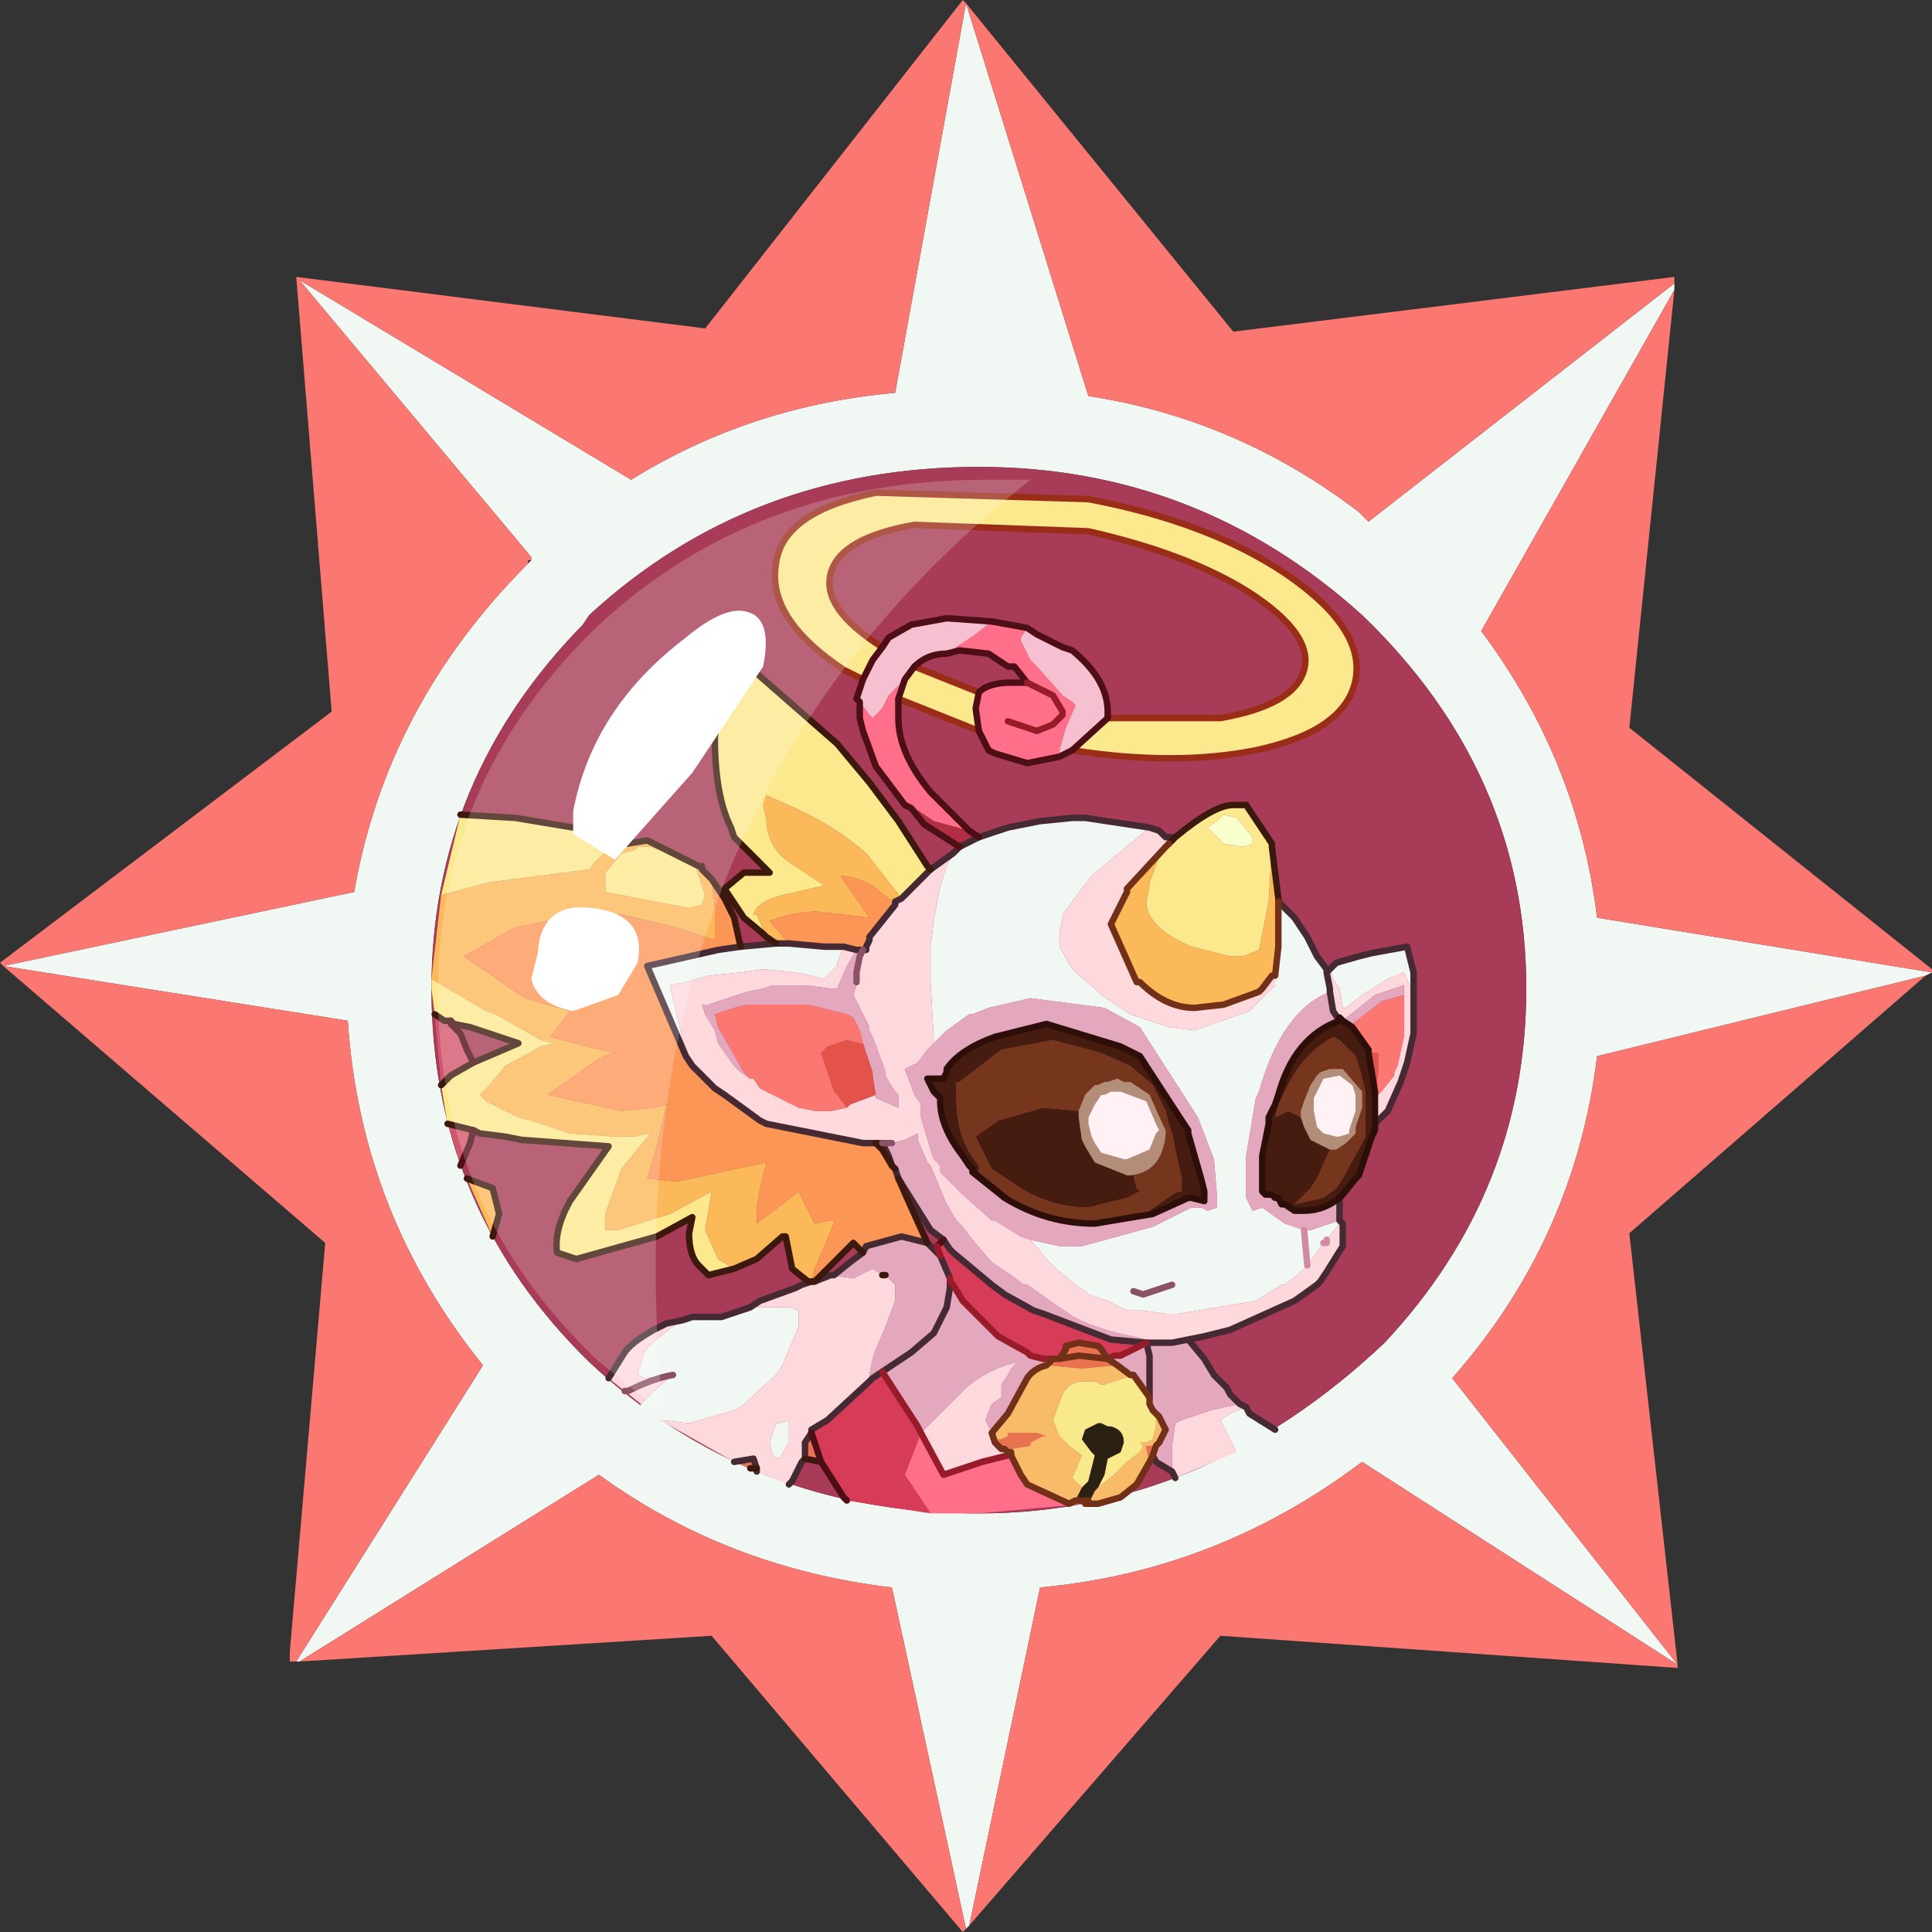<?xml version="1.0" encoding="UTF-8" standalone="no"?>
<svg xmlns:ffdec="https://www.free-decompiler.com/flash" xmlns:xlink="http://www.w3.org/1999/xlink" ffdec:objectType="frame" height="30.0px" width="30.0px" xmlns="http://www.w3.org/2000/svg">
  <rect width="100%" height="100%" fill="#333333" stroke="none"/>
  <g transform="matrix(1.0, 0.0, 0.0, 1.0, 0.0, 0.0)">
    <use ffdec:characterId="1" height="30.0" transform="matrix(1.0, 0.0, 0.0, 1.0, 0.0, 0.0)" width="30.0" xlink:href="#shape0"/>
  </g>
  <defs>
    <g id="shape0" transform="matrix(1.0, 0.0, 0.0, 1.0, 0.0, 0.0)">
      <path d="M0.0 0.0 L30.0 0.0 30.0 30.0 0.0 30.0 0.0 0.0" fill="#33cc66" fill-opacity="0.0" fill-rule="evenodd" stroke="none"/>
      <path d="M26.0 4.4 L26.0 4.5 23.0 9.8 Q24.5 11.8 24.8 14.25 L30.0 15.1 29.9 15.15 24.8 16.4 Q24.45 19.25 22.55 21.4 L26.05 25.85 21.15 22.7 Q18.9 24.4 16.15 24.65 L15.05 29.9 15.0 29.95 13.85 24.65 Q11.3 24.35 9.3 22.9 L4.65 25.8 4.6 25.8 7.5 21.2 Q5.6 18.85 5.4 15.85 L0.05 15.0 5.5 13.85 Q6.0 10.95 8.2 8.75 L8.25 8.7 8.25 8.65 4.65 4.35 9.8 7.45 Q11.65 6.3 13.9 6.1 L15.0 0.05 16.9 6.15 Q19.2 6.5 21.1 7.95 L21.25 8.1 26.0 4.4 M23.7 15.35 Q23.7 12.0 21.15 9.55 18.6 7.25 15.2 7.25 11.65 7.25 9.15 9.55 L9.05 9.7 Q6.7 12.1 6.7 15.35 6.7 18.65 9.0 21.0 L9.15 21.15 Q11.65 23.5 15.2 23.5 18.7 23.5 21.5 20.85 23.7 18.5 23.7 15.35" fill="#f1f7f3" fill-rule="evenodd" stroke="none"/>
      <path d="M26.0 4.5 L25.3 11.3 30.0 15.05 30.0 15.1 24.8 14.25 Q24.5 11.8 23.0 9.8 L26.0 4.5 M29.9 15.15 L25.3 19.15 26.05 25.85 26.05 25.9 18.95 25.4 15.05 29.9 16.15 24.65 Q18.9 24.4 21.15 22.7 L26.05 25.85 22.55 21.4 Q24.45 19.25 24.8 16.4 L29.9 15.15 M15.0 29.95 L14.95 30.0 11.05 25.4 4.65 25.8 9.3 22.9 Q11.3 24.35 13.85 24.65 L15.0 29.95 M4.6 25.8 L4.5 25.8 4.5 25.65 5.05 19.3 0.05 15.0 0.0 14.95 5.15 11.05 4.6 4.3 10.95 5.1 14.95 0.0 15.0 0.05 19.15 5.15 26.0 4.3 26.0 4.4 21.25 8.1 21.1 7.95 Q19.2 6.5 16.9 6.15 L15.0 0.05 13.9 6.1 Q11.65 6.3 9.8 7.45 L4.65 4.35 8.25 8.65 8.25 8.7 8.2 8.7 8.2 8.75 Q6.0 10.95 5.5 13.85 L0.05 15.0 5.4 15.85 Q5.6 18.85 7.5 21.2 L4.6 25.8" fill="#fb7772" fill-rule="evenodd" stroke="none"/>
      <path d="M23.7 15.35 Q23.7 18.5 21.5 20.85 18.7 23.5 15.2 23.5 11.65 23.5 9.15 21.15 L9.0 21.0 Q6.7 18.65 6.7 15.35 6.7 12.1 9.05 9.7 L9.15 9.55 Q11.65 7.25 15.2 7.25 18.6 7.25 21.15 9.55 23.7 12.0 23.7 15.35" fill="#a83c58" fill-rule="evenodd" stroke="none"/>
      <path d="M20.65 15.05 L20.7 15.0 20.75 14.95 21.1 14.85 21.3 14.8 21.85 14.7 21.95 15.1 21.95 15.45 21.8 15.1 21.55 15.2 21.15 15.45 20.9 15.65 20.85 15.65 20.8 15.35 20.7 15.2 20.65 15.05 M19.35 21.85 L19.4 21.95 19.8 22.2 19.2 22.55 19.15 22.45 19.1 22.35 18.95 22.05 19.1 21.95 19.35 21.85 M10.25 22.05 L9.95 21.85 9.95 21.8 10.15 21.6 10.45 21.35 10.0 21.4 9.9 21.35 10.0 21.0 Q10.1 20.85 10.45 20.6 L10.6 20.5 10.75 20.45 11.2 20.45 11.65 20.3 12.25 20.3 12.4 20.35 12.4 20.6 12.15 21.2 12.05 21.35 11.5 21.85 11.4 21.9 10.7 22.1 10.25 22.05 M11.5 14.7 L12.05 14.65 12.15 14.65 12.25 14.65 12.8 14.7 12.9 14.7 13.1 14.7 13.0 14.95 13.0 15.0 12.9 15.1 12.8 15.2 12.6 15.15 12.35 15.1 11.85 15.05 11.5 15.1 11.0 15.15 10.65 15.25 10.4 15.3 10.65 16.35 10.75 16.55 10.65 16.4 10.05 15.0 11.15 14.75 11.5 14.7 M14.8 13.25 L14.9 13.15 15.2 13.0 15.65 12.85 15.9 12.8 16.15 12.75 16.65 12.7 16.85 12.7 17.85 12.85 16.95 13.6 16.5 14.2 16.5 14.25 16.45 14.5 16.45 14.7 16.65 15.05 17.05 15.4 17.1 15.45 17.55 15.75 18.15 15.95 18.55 16.0 19.4 15.7 19.8 15.3 19.8 15.25 19.75 15.15 19.8 15.15 19.85 14.7 19.85 14.0 20.1 14.25 20.3 14.55 20.45 14.85 20.6 15.05 20.6 15.1 20.65 15.35 20.65 15.4 Q19.9 15.7 19.55 16.95 L19.5 17.05 19.45 17.35 19.35 17.95 19.35 18.5 19.35 18.6 19.45 18.8 19.6 18.75 19.95 19.0 20.25 19.1 20.35 19.1 20.8 18.95 20.8 19.0 20.6 19.25 20.6 19.3 20.55 19.3 20.3 19.65 20.25 19.1 20.3 19.65 20.2 19.75 19.95 19.95 19.9 19.95 19.5 20.2 18.3 20.4 18.1 20.4 17.75 20.35 17.5 20.35 17.2 20.2 16.9 20.1 16.85 20.05 16.7 19.95 16.4 19.7 16.25 19.55 16.0 19.25 16.45 19.35 16.6 19.35 16.8 19.35 17.9 19.05 18.5 18.75 18.65 18.75 18.75 18.8 18.9 18.75 18.9 18.6 18.85 18.0 18.6 17.35 17.7 15.95 17.15 15.65 16.0 15.5 15.35 15.65 15.1 15.75 15.05 15.75 14.7 16.0 14.65 16.05 14.5 16.2 14.5 16.15 14.45 15.25 14.45 15.15 14.45 15.1 14.45 14.7 14.5 14.3 14.6 13.75 14.65 13.6 14.7 13.45 14.8 13.25 M12.1 22.1 L12.25 22.05 12.25 22.2 12.25 22.3 12.25 22.4 12.1 22.65 12.0 22.6 11.95 22.4 12.0 22.25 12.05 22.1 12.1 22.1 M18.2 19.95 L17.75 20.1 17.6 20.05 17.75 20.1 18.2 19.95" fill="#f1f7f3" fill-rule="evenodd" stroke="none"/>
      <path d="M21.95 15.45 L21.95 15.75 21.95 16.05 21.85 16.5 21.75 16.8 21.55 17.25 21.45 17.35 21.35 17.45 21.35 17.05 21.45 16.95 21.65 16.7 21.65 16.65 21.7 16.55 21.8 16.1 21.8 15.75 21.8 15.45 21.8 15.3 21.35 15.45 20.85 15.85 20.8 15.8 20.8 15.85 20.7 15.7 20.65 15.4 20.65 15.35 20.6 15.1 20.65 15.05 20.7 15.2 20.8 15.35 20.85 15.65 20.9 15.65 21.15 15.45 21.55 15.2 21.8 15.1 21.95 15.45 M20.8 18.95 L20.85 19.0 20.85 19.35 20.6 19.75 20.5 19.9 20.45 19.95 20.1 20.2 19.1 20.65 18.7 20.75 18.45 20.8 18.2 20.85 17.8 20.8 17.35 20.7 Q16.8 20.55 16.6 20.4 L16.45 20.3 15.95 19.95 15.9 19.95 15.7 19.8 15.4 19.6 15.1 19.25 14.95 19.05 14.85 18.95 14.7 18.7 14.45 18.1 14.4 18.05 14.25 17.7 14.25 17.6 14.05 17.7 13.85 17.75 13.7 17.75 13.6 17.75 13.4 17.75 11.9 17.45 11.8 17.4 11.25 17.0 11.1 16.9 10.75 16.55 10.65 16.35 10.4 15.3 10.65 15.25 11.0 15.15 11.5 15.1 11.85 15.05 12.35 15.1 12.6 15.15 12.8 15.2 12.9 15.1 13.0 15.0 13.0 14.95 13.1 14.7 13.3 14.75 13.15 15.0 13.0 15.35 12.9 15.35 12.5 15.3 12.4 15.3 12.0 15.3 11.85 15.35 11.6 15.4 11.0 15.6 10.9 15.6 10.95 15.75 11.1 16.0 11.15 16.2 11.4 16.55 11.5 16.65 11.65 16.75 11.7 16.75 11.8 16.9 12.4 17.2 12.65 17.25 12.9 17.25 13.15 17.2 13.2 17.15 13.6 17.0 13.6 17.05 13.95 17.2 13.95 17.0 13.9 16.95 13.8 16.8 13.75 16.7 13.75 16.65 13.7 16.5 13.55 16.1 13.5 16.0 13.5 15.95 13.35 15.65 13.25 15.45 13.3 15.3 13.3 15.25 13.3 15.1 13.35 14.85 13.4 14.75 13.45 14.75 13.45 14.7 13.5 14.6 13.5 14.55 13.9 14.05 13.9 14.0 14.0 13.95 14.45 13.5 14.8 13.25 14.7 13.45 14.65 13.6 14.6 13.75 14.5 14.3 14.45 14.7 14.45 15.1 14.45 15.15 14.45 15.25 14.5 16.15 14.5 16.2 14.4 16.3 14.25 16.5 14.05 16.6 14.2 17.0 14.3 17.15 14.3 17.35 14.45 17.85 14.5 18.0 14.6 18.1 14.6 18.2 14.95 18.55 15.4 18.95 15.45 18.95 15.85 19.2 16.0 19.25 16.25 19.55 16.4 19.7 16.7 19.95 16.85 20.05 16.9 20.1 17.2 20.2 17.5 20.35 17.75 20.35 18.1 20.4 18.3 20.4 19.5 20.2 19.9 19.95 19.95 19.95 20.2 19.75 20.3 19.65 20.55 19.3 20.6 19.3 20.6 19.25 20.8 19.0 20.8 18.95 M19.25 21.8 L19.35 21.85 19.1 21.95 18.95 22.05 19.1 22.35 19.15 22.45 19.2 22.55 18.25 22.95 18.2 22.85 18.2 22.65 18.2 22.55 18.2 22.45 18.25 22.1 18.35 22.05 18.8 21.9 19.25 21.8 M12.5 22.65 L12.45 22.7 12.3 23.0 12.25 23.05 11.75 22.85 11.75 22.8 11.7 22.65 11.4 22.7 10.25 22.05 10.7 22.1 11.4 21.9 11.5 21.85 12.05 21.35 12.15 21.2 12.4 20.6 12.4 20.35 12.25 20.3 11.65 20.3 11.8 20.2 12.35 20.0 12.45 19.95 12.6 19.9 12.65 19.9 12.9 19.8 13.25 19.85 13.55 19.7 13.7 19.8 13.75 19.8 13.8 19.85 13.9 19.95 13.9 20.0 13.9 20.2 13.75 20.6 13.6 20.95 13.55 21.1 13.5 21.35 13.5 21.45 12.85 22.05 12.6 22.2 12.6 22.25 12.5 22.4 12.5 22.65 M9.95 21.8 L9.7 21.6 9.45 21.4 9.7 21.0 Q9.8 20.85 10.15 20.65 L10.35 20.55 10.6 20.5 10.45 20.6 Q10.1 20.85 10.0 21.0 L9.9 21.35 10.0 21.4 10.45 21.35 Q10.15 21.4 9.75 21.6 L9.7 21.6 9.75 21.6 Q10.15 21.4 10.45 21.35 L10.15 21.6 9.95 21.8 M17.85 12.85 L18.0 12.9 18.05 12.95 18.1 13.0 18.2 13.0 18.2 13.05 18.15 13.1 18.1 13.15 17.5 13.8 17.5 13.85 17.25 14.35 17.65 15.25 17.7 15.25 Q18.1 15.65 18.55 15.65 L19.0 15.6 19.55 15.4 19.6 15.35 19.75 15.15 19.8 15.25 19.8 15.3 19.4 15.7 18.55 16.0 18.15 15.95 17.55 15.75 17.1 15.45 17.05 15.4 16.65 15.05 16.45 14.7 16.45 14.5 16.5 14.25 16.5 14.2 16.95 13.6 17.85 12.85 M12.1 22.1 L12.05 22.1 12.0 22.25 11.95 22.4 12.0 22.6 12.1 22.65 12.25 22.4 12.25 22.3 12.25 22.2 12.25 22.05 12.1 22.1 M15.65 22.6 L15.25 22.7 14.65 22.9 14.3 22.25 15.0 21.55 Q15.35 21.25 15.8 21.15 L15.7 21.25 15.65 21.35 15.55 21.5 15.55 21.7 15.4 21.8 15.3 22.05 15.4 22.25 15.45 22.4 15.55 22.5 15.6 22.5 15.65 22.55 15.65 22.6" fill="#fdd9dd" fill-rule="evenodd" stroke="none"/>
      <path d="M20.8 18.6 L20.8 18.7 20.8 18.9 20.8 18.95 20.35 19.1 20.25 19.1 19.95 19.0 19.6 18.75 19.45 18.8 19.35 18.6 19.35 18.5 19.35 17.95 19.45 17.35 19.5 17.05 19.55 16.95 Q19.9 15.7 20.65 15.4 L20.7 15.7 20.8 15.85 Q20.1 16.1 19.85 17.0 L19.8 17.15 19.7 17.35 19.7 17.45 19.6 17.95 19.6 18.3 19.6 18.5 19.65 18.55 19.75 18.55 19.8 18.6 19.85 18.6 19.9 18.7 19.95 18.7 20.1 18.8 20.25 18.8 Q20.55 18.8 20.8 18.6 M18.45 20.8 L18.7 21.1 18.85 21.35 19.05 21.55 19.1 21.65 19.25 21.8 18.8 21.9 18.35 22.05 18.25 22.1 18.2 22.45 18.2 22.55 18.2 22.65 18.2 22.85 17.95 22.7 17.9 22.6 17.95 22.45 18.0 22.4 18.1 22.2 18.0 22.0 17.95 21.95 17.9 21.9 17.85 21.8 17.85 21.7 17.85 21.5 17.85 21.05 17.8 20.85 17.85 21.05 17.85 21.5 17.85 21.7 17.6 21.35 17.55 21.35 17.35 21.2 17.2 21.1 17.3 21.05 17.4 21.05 17.7 20.9 17.8 20.85 17.25 20.8 16.2 20.4 16.05 20.35 15.6 20.1 15.4 19.95 14.8 19.45 14.75 19.4 14.65 19.25 14.45 19.1 14.2 18.7 13.95 18.3 13.9 18.15 13.85 18.1 13.8 17.95 13.7 17.75 13.85 17.75 14.05 17.7 14.25 17.6 14.25 17.7 14.4 18.05 14.45 18.1 14.7 18.7 14.85 18.95 14.95 19.05 15.1 19.25 15.4 19.6 15.7 19.8 15.9 19.95 15.95 19.95 16.45 20.3 16.6 20.4 Q16.8 20.55 17.35 20.7 L17.8 20.8 18.2 20.85 18.45 20.8 M20.85 15.85 L21.35 15.45 21.8 15.3 21.8 15.45 21.45 15.55 21.0 15.9 21.0 15.95 20.85 15.85 M14.5 16.2 L14.65 16.05 14.7 16.0 15.05 15.75 15.1 15.75 15.35 15.65 16.0 15.5 17.15 15.65 17.7 15.95 18.6 17.35 18.85 18.0 18.9 18.6 18.9 18.75 18.75 18.8 18.65 18.75 18.5 18.75 17.9 19.05 16.8 19.35 16.6 19.35 16.45 19.35 16.0 19.25 15.85 19.2 15.45 18.95 15.4 18.95 14.95 18.55 14.6 18.2 14.6 18.1 14.5 18.0 14.45 17.85 14.3 17.35 14.3 17.15 14.2 17.0 14.05 16.6 14.25 16.5 14.4 16.3 14.5 16.2 M17.7 16.4 L17.4 16.25 16.25 15.9 15.45 16.1 Q14.9 16.3 14.7 16.6 L14.7 16.65 14.65 16.75 14.5 16.75 14.4 16.75 14.5 16.95 14.6 17.05 14.6 17.1 Q14.6 17.5 14.95 17.95 L15.05 18.1 15.1 18.15 15.1 18.2 15.6 18.6 Q16.25 19.0 17.0 19.0 L17.9 18.85 18.45 18.6 18.5 18.6 18.7 18.65 18.7 18.5 18.65 18.3 18.45 17.6 18.45 17.55 18.35 17.4 17.7 16.4 M13.3 14.75 L13.4 14.75 13.35 14.85 13.3 15.1 13.3 15.25 13.3 15.3 13.25 15.45 13.35 15.65 13.5 15.95 13.5 16.0 13.55 16.1 13.7 16.5 13.75 16.65 13.75 16.7 13.8 16.8 13.9 16.95 13.95 17.0 13.95 17.2 13.6 17.05 13.6 17.0 13.55 16.7 13.55 16.65 13.4 16.2 13.35 16.0 13.25 15.8 13.15 15.75 12.55 15.6 12.3 15.6 11.7 15.6 11.6 15.6 11.4 15.65 11.1 15.75 11.15 15.95 11.55 16.65 11.65 16.75 11.5 16.65 11.4 16.55 11.15 16.2 11.1 16.0 10.95 15.75 10.9 15.6 11.0 15.6 11.6 15.4 11.85 15.35 12.0 15.3 12.4 15.3 12.5 15.3 12.9 15.35 13.0 15.35 13.15 15.0 13.3 14.75 M18.2 20.85 L18.1 20.85 17.8 20.85 18.1 20.85 18.2 20.85 M14.4 19.3 L14.5 19.4 14.55 19.35 14.6 19.5 14.75 19.85 14.75 19.9 14.75 20.0 14.7 20.3 14.5 20.7 14.15 21.0 13.7 21.3 14.15 21.0 14.5 20.7 14.7 20.3 14.75 20.0 14.75 19.9 14.8 19.95 14.95 20.2 15.5 20.75 15.95 21.0 16.0 21.05 16.2 21.1 16.35 21.1 16.25 21.2 Q16.05 21.25 15.95 21.4 L15.65 21.95 15.4 22.25 15.3 22.05 15.4 21.8 15.55 21.7 15.55 21.5 15.65 21.35 15.7 21.25 15.8 21.15 Q15.35 21.25 15.0 21.55 L14.3 22.25 14.25 22.15 13.7 21.3 13.55 21.4 13.5 21.45 13.5 21.35 13.55 21.1 13.6 20.95 13.75 20.6 13.9 20.2 13.9 20.0 13.9 19.95 13.8 19.85 13.75 19.8 13.7 19.8 13.55 19.7 13.25 19.85 12.9 19.8 12.95 19.8 13.2 19.6 13.4 19.45 13.45 19.35 14.0 19.2 14.4 19.3 M14.5 19.4 L14.6 19.5 14.5 19.4 M15.65 22.6 L15.65 22.55 15.7 22.55 15.7 22.6 15.65 22.6" fill="#e3a8be" fill-rule="evenodd" stroke="none"/>
      <path d="M21.8 15.45 L21.8 15.75 21.8 16.1 21.7 16.55 21.65 16.65 21.65 16.7 21.45 16.95 21.35 17.05 21.4 16.65 21.4 16.5 21.4 16.35 21.25 16.35 21.25 16.3 21.0 15.95 21.0 15.9 21.45 15.55 21.8 15.45 M13.15 17.2 L12.9 17.25 12.65 17.25 12.4 17.2 11.8 16.9 11.7 16.75 11.65 16.75 11.55 16.65 11.15 15.95 11.1 15.75 11.4 15.65 11.6 15.6 11.7 15.6 12.3 15.6 12.55 15.6 13.15 15.75 13.25 15.8 13.35 16.0 13.4 16.2 13.35 16.2 13.15 16.15 12.85 16.25 12.75 16.35 12.95 16.95 13.0 17.0 13.15 17.2" fill="#fb7772" fill-rule="evenodd" stroke="none"/>
      <path d="M21.35 17.45 L21.35 17.55 21.3 17.65 21.1 18.25 21.05 18.3 20.85 18.55 20.8 18.6 Q20.55 18.8 20.25 18.8 L20.1 18.8 19.95 18.7 19.9 18.7 19.85 18.6 19.8 18.6 19.75 18.55 19.65 18.55 19.6 18.5 19.6 18.3 19.6 17.95 19.7 17.45 19.7 17.35 19.8 17.15 19.85 17.0 Q20.1 16.1 20.8 15.85 L20.8 15.8 20.85 15.85 21.0 15.95 21.25 16.3 21.25 16.35 21.35 16.95 21.35 17.05 21.35 17.45 M20.65 17.85 L20.45 18.3 20.35 18.45 20.1 18.7 20.55 18.6 20.75 18.45 20.85 18.3 21.15 17.75 21.2 17.65 21.2 17.6 21.2 17.15 21.2 17.1 21.2 16.95 21.1 16.55 21.05 16.4 20.85 16.2 20.8 16.15 20.7 16.1 Q20.25 16.35 20.0 16.85 L19.85 17.15 19.8 17.35 20.0 17.25 20.2 17.35 20.25 17.5 20.35 17.7 20.65 17.85 M16.75 17.25 L16.75 17.35 16.8 17.7 16.85 17.8 17.0 18.05 17.5 18.25 17.55 18.25 17.6 18.25 17.65 18.45 17.7 18.5 17.5 18.6 16.9 18.75 Q16.35 18.75 15.85 18.45 L15.4 18.15 15.35 18.05 15.15 17.65 15.5 17.4 16.2 17.2 16.75 17.25 M17.55 16.55 L17.1 16.35 16.35 16.15 15.55 16.3 14.9 16.8 14.85 16.8 14.85 16.9 14.85 17.05 Q14.85 17.7 15.2 18.1 L15.2 18.2 15.7 18.6 Q16.25 18.95 16.9 18.95 L17.25 18.95 17.5 18.9 17.85 18.8 18.2 18.55 18.3 18.5 18.35 18.5 18.35 18.45 18.35 18.3 18.25 17.85 18.2 17.6 18.15 17.45 18.1 17.25 17.9 16.85 17.55 16.55 M17.7 16.4 L18.35 17.4 18.45 17.55 18.45 17.6 18.65 18.3 18.7 18.5 18.7 18.65 18.5 18.6 18.45 18.6 17.9 18.85 17.0 19.0 Q16.25 19.0 15.6 18.6 L15.1 18.2 15.1 18.15 15.05 18.1 14.95 17.95 Q14.6 17.5 14.6 17.1 L14.6 17.05 14.5 16.95 14.4 16.75 14.5 16.75 14.65 16.75 14.7 16.65 14.7 16.6 Q14.9 16.3 15.45 16.1 L16.25 15.9 17.4 16.25 17.7 16.4" fill="#461c10" fill-rule="evenodd" stroke="none"/>
      <path d="M20.2 17.35 L20.0 17.25 19.8 17.35 19.85 17.15 20.0 16.85 Q20.25 16.35 20.7 16.1 L20.8 16.15 20.85 16.2 21.05 16.4 21.1 16.55 21.2 16.95 21.2 17.1 21.2 17.15 21.2 17.6 21.2 17.65 21.15 17.75 20.85 18.3 20.75 18.45 20.55 18.6 20.1 18.7 20.35 18.45 20.45 18.3 20.65 17.85 20.75 17.85 20.9 17.75 21.05 17.6 21.05 17.5 21.15 17.2 21.15 17.0 21.15 16.95 20.85 16.6 20.8 16.6 20.7 16.6 20.65 16.6 20.5 16.65 20.45 16.7 20.35 16.85 20.25 17.1 20.2 17.25 20.2 17.35 M17.55 18.25 Q18.05 18.2 18.1 17.6 L18.1 17.55 18.05 17.45 17.85 17.0 17.55 16.8 17.45 16.8 17.35 16.75 17.2 16.8 17.15 16.8 17.05 16.85 17.0 16.85 16.85 17.0 16.75 17.25 16.2 17.2 15.5 17.4 15.15 17.65 15.35 18.05 15.4 18.15 15.85 18.45 Q16.35 18.75 16.9 18.75 L17.5 18.6 17.7 18.5 17.65 18.45 17.6 18.25 17.55 18.25 M17.55 16.55 L17.9 16.85 18.1 17.25 18.15 17.45 18.2 17.6 18.25 17.85 18.35 18.3 18.35 18.45 18.35 18.5 18.3 18.5 18.2 18.55 17.85 18.8 17.5 18.9 17.25 18.95 16.9 18.95 Q16.25 18.95 15.7 18.6 L15.2 18.2 15.2 18.1 Q14.85 17.7 14.85 17.05 L14.85 16.9 14.85 16.8 14.9 16.8 15.55 16.3 16.35 16.15 17.1 16.35 17.55 16.55" fill="#76361d" fill-rule="evenodd" stroke="none"/>
      <path d="M20.2 17.35 L20.2 17.25 20.25 17.1 20.35 16.85 20.45 16.7 20.5 16.65 20.65 16.6 20.7 16.6 20.8 16.6 20.85 16.6 21.15 16.95 21.15 17.0 21.15 17.2 21.05 17.5 21.05 17.6 20.9 17.75 20.75 17.85 20.65 17.85 20.35 17.7 20.25 17.5 20.2 17.35 M20.45 16.95 L20.4 17.05 20.4 17.25 20.45 17.5 20.55 17.6 20.75 17.65 20.8 17.65 20.95 17.6 20.95 17.55 21.05 17.25 21.05 17.1 21.05 17.0 21.0 16.85 20.8 16.7 20.55 16.75 20.45 16.95 M16.75 17.25 L16.85 17.0 17.0 16.85 17.05 16.85 17.15 16.8 17.2 16.8 17.35 16.75 17.45 16.8 17.55 16.8 17.85 17.0 18.05 17.45 18.1 17.55 18.1 17.6 Q18.05 18.2 17.55 18.25 L17.5 18.25 17.0 18.05 16.85 17.8 16.8 17.7 16.75 17.35 16.75 17.25 M17.15 17.0 L17.1 17.0 17.0 17.15 16.9 17.35 16.9 17.45 16.95 17.65 17.0 17.75 17.1 17.9 17.45 18.0 17.5 18.0 17.85 17.85 17.95 17.6 18.0 17.55 17.95 17.45 17.8 17.1 17.4 16.95 17.25 16.95 17.15 17.0" fill="#b28e78" fill-rule="evenodd" stroke="none"/>
      <path d="M20.45 16.95 L20.55 16.75 20.8 16.7 21.0 16.85 21.05 17.0 21.05 17.1 21.05 17.25 20.95 17.55 20.95 17.6 20.8 17.65 20.75 17.65 20.55 17.6 20.45 17.5 20.4 17.25 20.4 17.05 20.45 16.95 M17.15 17.0 L17.25 16.95 17.4 16.95 17.8 17.1 17.95 17.45 18.0 17.55 17.95 17.6 17.85 17.85 17.5 18.0 17.45 18.0 17.1 17.9 17.0 17.75 16.95 17.65 16.9 17.45 16.9 17.35 17.0 17.15 17.1 17.0 17.15 17.0" fill="#fff1f4" fill-rule="evenodd" stroke="none"/>
      <path d="M21.25 16.35 L21.4 16.35 21.4 16.5 21.4 16.65 21.35 17.05 21.35 16.95 21.25 16.35 M13.6 17.0 L13.2 17.15 13.15 17.2 13.0 17.0 12.95 16.95 12.75 16.35 12.85 16.25 13.15 16.15 13.35 16.2 13.4 16.2 13.55 16.65 13.55 16.7 13.6 17.0" fill="#e3534a" fill-rule="evenodd" stroke="none"/>
      <path d="M11.4 19.7 L11.0 19.8 10.85 19.65 Q10.7 19.5 10.7 19.15 L10.75 18.9 10.2 19.2 8.95 19.55 8.65 19.45 Q8.6 19.1 8.85 18.65 L9.45 17.8 8.1 17.7 7.85 17.65 7.45 17.6 7.35 17.55 6.95 17.45 6.85 16.85 7.0 16.7 7.35 16.5 8.05 16.2 7.3 15.95 7.05 15.9 7.0 15.85 6.9 15.85 6.75 15.75 6.7 15.35 6.7 15.2 7.3 15.55 7.55 15.7 7.7 15.75 8.4 16.15 8.6 16.2 8.4 16.25 7.85 16.55 7.6 16.85 7.45 17.0 7.55 17.1 8.05 17.35 8.25 17.4 8.85 17.6 9.55 17.65 9.85 17.65 10.05 17.6 10.1 17.6 9.65 18.15 9.4 18.85 9.4 19.1 9.6 19.1 10.4 18.85 11.05 18.5 10.95 19.1 11.15 19.55 11.4 19.7 M6.85 13.9 L7.15 12.65 8.0 12.7 8.9 12.85 9.55 13.0 9.75 13.1 Q9.4 13.15 9.15 13.5 L7.6 13.7 6.85 13.9 M11.9 14.55 L11.85 14.5 11.55 14.25 11.25 13.8 11.55 13.55 11.95 13.55 11.4 13.0 11.35 12.85 Q11.1 12.35 11.1 11.45 L11.2 10.7 11.35 10.25 11.4 10.15 13.0 11.55 13.5 12.15 13.95 12.75 14.4 13.45 14.45 13.5 14.0 13.95 13.45 13.25 Q13.0 12.85 12.35 12.55 L11.9 12.35 11.85 12.5 11.9 12.7 Q11.9 13.1 12.2 13.35 L12.8 13.75 12.15 13.9 Q11.75 14.0 11.7 14.2 L11.75 14.2 11.9 14.55 M13.4 10.55 L13.1 10.4 Q11.9 9.6 12.05 8.75 12.15 7.95 13.6 7.65 L16.9 7.75 Q18.75 8.1 19.95 8.9 21.2 9.75 21.05 10.55 20.9 11.35 19.5 11.65 18.25 11.9 16.65 11.65 L17.2 11.15 18.95 11.15 Q20.1 10.95 20.25 10.4 20.4 9.85 19.4 9.2 18.45 8.6 16.9 8.25 L14.2 8.15 Q13.05 8.35 12.9 8.9 12.75 9.45 13.7 10.05 L13.55 10.25 13.4 10.55 M15.2 11.35 L13.95 10.85 14.05 10.55 14.2 10.35 15.2 10.75 15.15 11.0 15.2 11.35 M18.2 13.05 L18.25 13.0 Q18.85 12.5 19.15 12.5 L19.35 12.5 19.75 13.1 19.75 13.15 19.7 14.0 19.55 14.75 19.3 14.85 19.1 14.85 18.5 14.7 Q17.8 14.4 17.8 14.0 L17.85 13.75 17.85 13.7 18.0 13.3 18.1 13.15 18.15 13.1 18.2 13.05 M9.4 13.85 L9.4 13.65 9.4 13.55 9.65 13.25 9.85 13.2 9.9 13.15 10.1 13.15 10.6 13.3 10.8 13.45 10.95 13.9 10.9 14.05 10.7 14.1 9.9 13.95 9.4 13.85 M19.0 12.65 L18.9 12.75 18.75 12.85 19.0 13.1 19.3 13.15 19.45 13.1 19.45 13.0 19.2 12.7 19.0 12.65" fill="#fce98d" fill-rule="evenodd" stroke="none"/>
      <path d="M13.35 10.9 L13.3 10.85 13.4 10.55 13.55 10.25 13.7 10.05 13.8 9.9 14.15 9.7 14.7 9.6 15.4 9.65 15.15 9.85 14.7 10.15 Q14.4 10.15 14.2 10.35 L14.05 10.55 13.85 10.75 13.8 10.8 13.7 11.0 13.55 11.15 13.5 11.1 13.35 10.9 M16.65 11.65 L16.45 11.75 16.45 11.65 16.55 11.3 16.7 10.95 16.65 10.9 16.5 10.8 16.1 10.35 16.0 10.25 15.85 9.95 15.85 9.9 15.95 9.75 16.1 9.85 16.5 10.05 16.65 10.1 Q17.2 10.55 17.2 11.05 L17.2 11.15 16.65 11.65" fill="#f6c0d0" fill-rule="evenodd" stroke="none"/>
      <path d="M16.85 23.35 L15.2 23.5 14.45 23.5 14.05 22.9 14.3 22.25 14.65 22.9 15.25 22.7 15.65 22.6 15.85 22.9 15.95 23.05 16.6 23.35 16.7 23.3 16.9 23.3 16.85 23.35 M14.05 12.5 L13.6 11.9 13.4 11.35 13.35 11.15 13.35 10.9 13.5 11.1 13.55 11.15 13.7 11.0 13.8 10.8 13.85 10.75 14.05 10.55 13.95 10.85 13.95 11.1 13.95 11.15 Q13.95 11.7 14.45 12.3 L14.55 12.4 14.85 12.7 15.05 12.9 14.5 12.75 14.2 12.55 14.05 12.5 M16.45 11.75 L15.95 11.85 15.45 11.7 15.35 11.65 15.2 11.35 15.15 11.0 15.2 10.75 Q15.35 10.6 15.7 10.6 L15.95 10.6 15.75 10.35 15.65 10.35 15.35 10.15 14.9 10.1 14.7 10.15 15.15 9.85 15.4 9.65 15.95 9.75 15.85 9.9 15.85 9.95 16.0 10.25 16.1 10.35 16.5 10.8 16.65 10.9 16.7 10.95 16.55 11.3 16.45 11.65 16.45 11.75 M15.65 11.2 L16.1 11.35 16.35 11.25 16.5 11.1 16.5 11.05 16.35 10.8 15.95 10.6 16.35 10.8 16.5 11.05 16.5 11.1 16.35 11.25 16.1 11.35 15.65 11.2" fill="#ff6f89" fill-rule="evenodd" stroke="none"/>
      <path d="M12.6 19.9 L12.55 19.9 12.3 19.7 12.2 19.2 12.15 19.2 11.75 19.55 11.4 19.7 11.15 19.55 10.95 19.1 11.05 18.5 10.4 18.85 9.6 19.1 9.4 19.1 9.4 18.85 9.65 18.15 10.1 17.6 10.05 17.6 9.85 17.65 9.55 17.65 8.85 17.6 8.25 17.4 8.05 17.35 7.55 17.1 7.45 17.0 7.6 16.85 7.85 16.55 8.4 16.25 8.6 16.2 8.4 16.15 7.7 15.75 7.55 15.7 7.3 15.55 6.7 15.2 6.85 13.9 7.6 13.7 9.15 13.5 Q9.4 13.15 9.75 13.1 L10.05 13.05 10.85 13.45 10.9 13.45 10.9 13.5 11.05 13.65 11.1 14.1 11.1 14.6 10.5 14.4 9.65 14.2 9.55 14.2 9.35 14.2 9.05 14.2 8.0 14.4 7.2 14.85 8.15 15.5 8.85 15.7 8.7 15.9 8.55 16.1 9.1 16.25 9.55 16.35 Q9.4 16.35 9.0 16.65 L8.5 17.0 9.65 17.25 10.15 17.2 10.35 17.15 10.2 17.8 10.05 18.3 10.5 18.35 11.9 18.05 11.8 18.45 11.75 18.75 11.75 19.0 12.15 18.7 12.4 18.5 12.65 19.0 12.9 18.95 12.95 18.95 12.95 19.0 12.8 19.35 12.65 19.7 12.6 19.9 M12.05 14.65 L11.9 14.55 11.75 14.2 11.7 14.2 Q11.75 14.0 12.15 13.9 L12.8 13.75 12.2 13.35 Q11.9 13.1 11.9 12.7 L11.85 12.5 11.9 12.35 12.35 12.55 Q13.0 12.85 13.45 13.25 L14.0 13.95 13.9 14.0 13.9 14.05 13.85 14.0 13.55 13.75 Q13.25 13.6 13.05 13.6 L13.5 14.25 12.65 14.15 12.25 14.2 11.95 14.3 12.25 14.65 12.15 14.65 12.05 14.65 M19.75 13.15 L19.85 13.95 19.85 14.0 19.85 14.7 19.8 15.15 19.75 15.15 19.6 15.35 19.55 15.4 19.0 15.6 18.55 15.65 Q18.1 15.65 17.7 15.25 L17.65 15.25 17.25 14.35 17.5 13.85 17.5 13.8 18.1 13.15 18.0 13.3 17.85 13.7 17.85 13.75 17.8 14.0 Q17.8 14.4 18.5 14.7 L19.1 14.85 19.3 14.85 19.55 14.75 19.7 14.0 19.75 13.15 M9.4 13.85 L9.9 13.95 10.7 14.1 10.9 14.05 10.95 13.9 10.8 13.45 10.6 13.3 10.1 13.15 9.9 13.15 9.85 13.2 9.65 13.25 9.4 13.55 9.4 13.65 9.4 13.85 M7.25 18.3 L7.65 18.45 7.75 18.85 7.65 19.2 7.25 18.3 M10.4 17.1 L10.4 17.15 10.35 17.15 10.4 17.1" fill="#fbb959" fill-rule="evenodd" stroke="none"/>
      <path d="M11.05 13.65 L11.25 13.95 11.4 14.25 11.5 14.7 11.15 14.75 10.05 15.0 10.65 16.4 10.75 16.55 11.1 16.9 11.25 17.0 11.8 17.4 11.9 17.45 13.4 17.75 13.6 17.75 13.7 17.85 13.85 18.1 13.9 18.15 13.95 18.3 14.15 18.75 14.4 19.3 14.0 19.2 13.45 19.35 13.4 19.45 13.25 19.3 12.95 19.6 12.65 19.9 12.6 19.9 12.65 19.9 12.6 19.9 12.65 19.7 12.8 19.35 12.95 19.0 12.95 18.95 12.9 18.95 12.65 19.0 12.4 18.5 12.15 18.7 11.75 19.0 11.75 18.75 11.8 18.45 11.9 18.05 10.5 18.35 10.05 18.3 10.2 17.8 10.35 17.15 10.15 17.2 9.65 17.25 8.5 17.0 9.0 16.65 Q9.4 16.35 9.55 16.35 L9.1 16.25 8.55 16.1 8.7 15.9 8.85 15.7 8.15 15.5 7.2 14.85 8.0 14.4 9.05 14.2 9.35 14.2 9.55 14.2 9.65 14.2 10.5 14.4 11.1 14.6 11.1 14.1 11.05 13.65 M12.25 14.65 L11.95 14.3 12.25 14.2 12.65 14.15 13.5 14.25 13.05 13.6 Q13.25 13.6 13.55 13.75 L13.85 14.0 13.9 14.05 13.5 14.55 13.5 14.6 13.45 14.7 13.45 14.75 13.4 14.75 13.3 14.75 13.1 14.7 12.9 14.7 12.8 14.7 12.25 14.65 M10.4 17.1 L10.35 17.15 10.4 17.15 10.4 17.1" fill="#fb9657" fill-rule="evenodd" stroke="none"/>
      <path d="M7.35 17.55 L7.3 17.75 7.15 18.1 7.05 17.75 6.95 17.45 7.35 17.55 M6.85 16.85 L6.75 15.75 6.9 15.85 7.0 15.85 7.0 15.9 7.15 16.05 7.25 16.3 7.35 16.5 7.0 16.7 6.85 16.85" fill="#d2566c" fill-rule="evenodd" stroke="none"/>
      <path d="M19.0 12.65 L19.2 12.7 19.45 13.0 19.45 13.1 19.3 13.15 19.0 13.1 18.75 12.85 18.9 12.75 19.0 12.65" fill="#f9ffcd" fill-rule="evenodd" stroke="none"/>
      <path d="M14.9 13.15 L14.35 12.8 14.15 12.55 14.05 12.5 14.2 12.55 14.5 12.75 15.05 12.9 15.2 13.0 14.9 13.15" fill="#b12e44" fill-rule="evenodd" stroke="none"/>
      <path d="M14.45 23.5 L13.15 23.3 13.1 23.25 12.75 22.7 12.6 22.25 12.6 22.2 12.85 22.05 13.5 21.45 13.55 21.4 13.7 21.3 14.25 22.15 14.3 22.25 14.05 22.9 14.45 23.5 M14.65 19.25 L14.75 19.4 14.8 19.45 15.4 19.95 15.6 20.1 16.05 20.35 16.2 20.4 17.25 20.8 17.8 20.85 17.7 20.9 17.4 21.05 17.3 21.05 17.2 21.1 17.1 20.95 17.05 20.9 16.75 20.85 16.55 20.9 16.55 20.95 16.45 21.1 16.35 21.1 16.2 21.1 16.0 21.05 15.95 21.0 15.5 20.75 14.95 20.2 14.8 19.95 14.75 19.9 14.75 19.85 14.6 19.5 14.55 19.35 14.65 19.25 M15.65 22.6 L15.7 22.6 15.85 22.9 15.65 22.6" fill="#d63c58" fill-rule="evenodd" stroke="none"/>
      <path d="M17.9 22.6 L17.85 22.7 17.8 22.5 17.8 22.45 17.95 22.45 17.9 22.6 M12.75 22.7 L12.5 22.65 12.5 22.4 12.6 22.25 12.75 22.7 M11.75 22.8 L11.65 22.8 11.4 22.7 11.7 22.65 11.75 22.8 M16.35 21.1 L16.45 21.1 16.55 20.95 16.55 20.9 16.75 20.85 17.05 20.9 17.1 20.95 17.2 21.1 17.35 21.2 16.8 21.25 16.25 21.2 16.35 21.1 M15.6 22.5 L15.55 22.5 15.45 22.4 15.5 22.35 15.55 22.35 15.65 22.3 15.65 22.25 15.7 22.25 15.85 22.25 15.95 22.25 16.1 22.25 16.25 22.3 16.2 22.3 16.0 22.4 16.0 22.45 15.7 22.5 15.6 22.5 M16.45 21.1 L16.75 21.05 17.2 21.1 16.75 21.05 16.45 21.1" fill="#e97251" fill-rule="evenodd" stroke="none"/>
      <path d="M17.85 22.7 L17.65 23.05 17.4 23.25 17.05 23.35 16.9 23.35 16.95 23.25 17.0 23.15 17.05 23.1 17.3 22.9 17.35 22.85 17.5 22.7 17.7 22.55 17.75 22.45 17.7 22.4 17.8 22.4 17.9 22.35 17.95 22.15 17.95 22.0 17.95 21.95 18.0 22.0 18.1 22.2 18.0 22.4 17.95 22.45 17.8 22.45 17.8 22.5 17.85 22.7 M15.65 22.55 L15.6 22.5 15.7 22.5 16.0 22.45 16.0 22.4 16.2 22.3 16.25 22.3 16.1 22.25 15.95 22.25 15.85 22.25 15.7 22.25 15.65 22.25 15.65 22.3 15.55 22.35 15.5 22.35 15.45 22.4 15.4 22.25 15.65 21.95 15.95 21.4 Q16.05 21.25 16.25 21.2 L16.8 21.25 17.35 21.2 17.55 21.35 17.6 21.35 17.15 21.5 17.1 21.5 17.0 21.45 16.85 21.45 Q16.6 21.45 16.5 21.65 L16.35 22.05 16.45 22.3 16.6 22.45 16.8 22.6 16.65 22.95 16.75 23.05 16.8 23.1 16.7 23.3 16.6 23.35 15.95 23.05 15.85 22.9 15.7 22.6 15.7 22.55 15.65 22.55" fill="#f8bb68" fill-rule="evenodd" stroke="none"/>
      <path d="M17.85 21.7 L17.85 21.8 17.9 21.9 17.95 21.95 17.95 22.0 17.95 22.15 17.9 22.35 17.8 22.4 17.7 22.4 17.75 22.45 17.7 22.55 17.5 22.7 17.35 22.85 17.3 22.9 17.05 23.1 17.15 22.9 17.2 22.65 17.4 22.55 17.45 22.4 Q17.45 22.2 17.25 22.15 L17.2 22.15 17.1 22.1 17.05 22.1 16.95 22.15 16.85 22.2 16.8 22.35 16.95 22.55 17.0 22.6 16.9 23.0 16.8 23.1 16.75 23.05 16.65 22.95 16.8 22.6 16.6 22.45 16.45 22.3 16.35 22.05 16.5 21.65 Q16.6 21.45 16.85 21.45 L17.0 21.45 17.1 21.5 17.15 21.5 17.6 21.35 17.85 21.7" fill="#f8e98c" fill-rule="evenodd" stroke="none"/>
      <path d="M16.9 23.35 L16.85 23.35 16.9 23.3 16.7 23.3 16.8 23.1 16.9 23.0 17.0 22.6 16.95 22.55 16.8 22.35 16.85 22.2 16.95 22.15 17.05 22.1 17.1 22.1 17.2 22.15 17.25 22.15 Q17.45 22.2 17.45 22.4 L17.4 22.55 17.2 22.65 17.15 22.9 17.05 23.1 17.0 23.15 16.95 23.25 16.9 23.35" fill="#2a2112" fill-rule="evenodd" stroke="none"/>
      <path d="M20.65 15.05 L20.7 15.0 20.75 14.95 21.1 14.85 21.3 14.8 21.85 14.7 21.95 15.1 21.95 15.45 21.95 15.75 21.95 16.05 21.85 16.5 21.75 16.8 21.55 17.25 21.45 17.35 21.35 17.45 M20.8 18.6 L20.8 18.7 20.8 18.9 20.8 18.95 20.85 19.0 20.85 19.35 20.6 19.75 20.5 19.9 20.45 19.95 20.1 20.2 19.1 20.65 18.7 20.75 18.45 20.8 18.7 21.1 18.85 21.35 19.05 21.55 19.1 21.65 19.25 21.8 19.35 21.85 19.4 21.95 19.8 22.2 M18.25 22.95 L18.2 22.85 17.95 22.7 17.9 22.6 M12.5 22.65 L12.45 22.7 12.3 23.0 12.25 23.05 M11.75 22.85 L11.75 22.8 11.7 22.65 11.4 22.7 M9.45 21.4 L9.7 21.0 Q9.8 20.85 10.15 20.65 L10.35 20.55 10.6 20.5 10.75 20.45 11.2 20.45 11.65 20.3 11.8 20.2 12.35 20.0 12.45 19.95 12.6 19.9 12.65 19.9 12.9 19.8 12.95 19.8 13.2 19.6 13.4 19.45 13.45 19.35 14.0 19.2 14.4 19.3 14.5 19.4 14.55 19.35 M11.5 14.7 L12.05 14.65 12.15 14.65 12.25 14.65 12.8 14.7 12.9 14.7 13.1 14.7 13.3 14.75 13.4 14.75 13.45 14.75 13.45 14.7 13.5 14.6 13.5 14.55 13.9 14.05 13.9 14.0 14.0 13.95 14.45 13.5 14.8 13.25 14.9 13.15 15.2 13.0 15.65 12.85 15.9 12.8 16.15 12.75 16.65 12.7 16.85 12.7 17.85 12.85 18.0 12.9 18.05 12.95 18.1 13.0 18.2 13.0 18.2 13.05 M19.85 14.0 L20.1 14.25 20.3 14.55 20.45 14.85 20.6 15.05 20.6 15.1 20.65 15.05 M20.65 15.4 L20.65 15.35 20.6 15.1 M20.65 15.4 L20.7 15.7 20.8 15.85 M10.75 16.55 L10.65 16.4 10.05 15.0 11.15 14.75 11.5 14.7 M13.6 17.75 L13.4 17.75 11.9 17.45 11.8 17.4 11.25 17.0 11.1 16.9 10.75 16.55 M18.2 20.85 L18.45 20.8 M13.7 17.75 L13.6 17.75 M13.85 18.1 L13.8 17.95 13.7 17.75 M13.9 18.15 L13.95 18.3 14.2 18.7 14.45 19.1 14.65 19.25 14.75 19.4 14.8 19.45 15.4 19.95 15.6 20.1 16.05 20.35 16.2 20.4 17.25 20.8 17.8 20.85 18.1 20.85 18.2 20.85 M13.5 21.45 L13.55 21.4 13.7 21.3 14.15 21.0 14.5 20.7 14.7 20.3 14.75 20.0 14.75 19.9 M14.75 19.85 L14.6 19.5 14.5 19.4 M17.8 20.85 L17.85 21.05 17.85 21.5 17.85 21.7 M12.6 22.25 L12.5 22.4 12.5 22.65 M13.5 21.45 L12.85 22.05 12.6 22.2 12.6 22.25" fill="none" stroke="#462a33" stroke-linecap="round" stroke-linejoin="round" stroke-width="0.1"/>
      <path d="M21.35 17.45 L21.35 17.55 21.3 17.65 21.1 18.25 21.05 18.3 20.85 18.55 20.8 18.6 Q20.55 18.8 20.25 18.8 L20.1 18.8 19.95 18.7 19.9 18.7 19.85 18.6 19.8 18.6 19.75 18.55 19.65 18.55 19.6 18.5 19.6 18.3 19.6 17.95 19.7 17.45 19.7 17.35 19.8 17.15 19.85 17.0 Q20.1 16.1 20.8 15.85 L20.8 15.8 20.85 15.85 21.0 15.95 21.25 16.3 21.25 16.35 21.35 16.95 21.35 17.05 21.35 17.45 M17.7 16.4 L18.35 17.4 18.45 17.55 18.45 17.6 18.65 18.3 18.7 18.5 18.7 18.65 18.5 18.6 18.45 18.6 17.9 18.85 17.0 19.0 Q16.25 19.0 15.6 18.6 L15.1 18.2 15.1 18.15 15.05 18.1 14.95 17.95 Q14.6 17.5 14.6 17.1 L14.6 17.05 14.5 16.95 14.4 16.75 14.5 16.75 14.65 16.75 14.7 16.65 14.7 16.6 Q14.9 16.3 15.45 16.1 L16.25 15.9 17.4 16.25 17.7 16.4" fill="none" stroke="#2e0e08" stroke-linecap="round" stroke-linejoin="round" stroke-width="0.1"/>
      <path d="M20.55 19.3 L20.6 19.3 20.6 19.25 M20.25 19.1 L20.3 19.65" fill="none" stroke="#d08ba1" stroke-linecap="round" stroke-linejoin="round" stroke-width="0.1"/>
      <path d="M13.4 10.55 L13.1 10.4 Q11.9 9.6 12.05 8.75 12.15 7.95 13.6 7.65 L16.9 7.75 Q18.75 8.1 19.95 8.9 21.2 9.75 21.05 10.55 20.9 11.35 19.5 11.65 18.25 11.9 16.65 11.65 M15.2 11.35 L13.95 10.85 M13.7 10.05 Q12.75 9.45 12.9 8.9 13.05 8.35 14.2 8.15 L16.9 8.25 Q18.45 8.6 19.4 9.2 20.4 9.85 20.25 10.4 20.1 10.95 18.95 11.15 L17.2 11.15 M14.2 10.35 L15.2 10.75" fill="none" stroke="#9a2d18" stroke-linecap="round" stroke-linejoin="round" stroke-width="0.1"/>
      <path d="M12.75 22.7 L12.5 22.65 M11.75 22.8 L11.65 22.8 M12.6 19.9 L12.55 19.9 12.3 19.7 12.2 19.2 12.15 19.2 11.75 19.55 11.4 19.7 11.0 19.8 10.85 19.65 Q10.7 19.5 10.7 19.15 L10.75 18.9 10.2 19.2 8.95 19.55 8.65 19.45 Q8.6 19.1 8.85 18.65 L9.45 17.8 8.1 17.7 7.85 17.65 7.45 17.6 7.35 17.55 6.95 17.45 M7.15 12.65 L8.0 12.7 8.9 12.85 9.55 13.0 9.75 13.1 10.05 13.05 10.85 13.45 10.9 13.45 10.9 13.5 11.05 13.65 11.25 13.95 11.4 14.25 11.5 14.7 M12.05 14.65 L11.9 14.55 11.85 14.5 11.55 14.25 11.25 13.8 11.55 13.55 11.95 13.55 11.4 13.0 11.35 12.85 Q11.1 12.35 11.1 11.45 L11.2 10.7 11.35 10.25 11.4 10.15 13.0 11.55 13.5 12.15 13.95 12.75 14.4 13.45 14.45 13.5 M18.2 13.05 L18.25 13.0 Q18.85 12.5 19.15 12.5 L19.35 12.5 19.75 13.1 19.75 13.15 19.85 13.95 19.85 14.0 M7.35 16.5 L8.05 16.2 7.3 15.95 7.05 15.9 7.0 15.85 6.9 15.85 6.75 15.75 M6.85 16.85 L7.0 16.7 7.35 16.5 M7.25 18.3 L7.65 18.45 7.75 18.85 7.65 19.2 M18.2 13.05 L18.15 13.1 M13.6 17.75 L13.7 17.85 13.85 18.1 13.9 18.15 M13.95 18.3 L14.15 18.75 14.4 19.3 M13.7 19.8 L13.75 19.8 M13.4 19.45 L13.25 19.3 12.95 19.6 12.65 19.9 12.6 19.9" fill="none" stroke="#3c190c" stroke-linecap="round" stroke-linejoin="round" stroke-width="0.1"/>
      <path d="M13.15 23.3 L13.1 23.25 12.75 22.7 12.6 22.25 M7.35 17.55 L7.3 17.75 7.15 18.1 M14.9 13.15 L14.35 12.8 14.15 12.55 14.05 12.5 13.6 11.9 13.4 11.35 13.35 11.15 13.35 10.9 13.3 10.85 13.4 10.55 13.55 10.25 13.7 10.05 13.8 9.9 14.15 9.7 14.7 9.6 15.4 9.65 15.95 9.75 16.1 9.85 16.5 10.05 16.65 10.1 Q17.2 10.55 17.2 11.05 L17.2 11.15 16.65 11.65 16.45 11.75 15.95 11.85 15.45 11.7 15.35 11.65 15.2 11.35 15.15 11.0 15.2 10.75 Q15.35 10.6 15.7 10.6 L15.95 10.6 15.75 10.35 15.65 10.35 15.35 10.15 14.9 10.1 14.7 10.15 Q14.4 10.15 14.2 10.35 L14.05 10.55 13.95 10.85 13.95 11.1 13.95 11.15 Q13.95 11.7 14.45 12.3 L14.55 12.4 14.85 12.7 15.05 12.9 15.2 13.0 M7.0 15.85 L7.0 15.9 7.15 16.05 7.25 16.3 7.35 16.5 M14.55 19.35 L14.65 19.25" fill="none" stroke="#4d0e15" stroke-linecap="round" stroke-linejoin="round" stroke-width="0.1"/>
      <path d="M15.95 10.6 L16.35 10.8 16.5 11.05 16.5 11.1 16.35 11.25 16.1 11.35 15.65 11.2 M14.75 19.9 L14.75 19.85 M14.75 19.9 L14.8 19.95 14.95 20.2 15.5 20.75 15.95 21.0 16.0 21.05 16.2 21.1 16.35 21.1 M17.2 21.1 L17.3 21.05 17.4 21.05 17.7 20.9 17.8 20.85 M14.55 19.35 L14.6 19.5 M14.3 22.25 L14.25 22.15 13.7 21.3 M14.3 22.25 L14.65 22.9 15.25 22.7 15.65 22.6 15.7 22.6" fill="none" stroke="#981b29" stroke-linecap="round" stroke-linejoin="round" stroke-width="0.1"/>
      <path d="M9.7 21.6 L9.75 21.6 Q10.15 21.4 10.45 21.35 M13.4 14.75 L13.35 14.85 13.3 15.1 13.3 15.25 M13.7 17.75 L13.85 17.75 M17.6 20.05 L17.75 20.1 18.2 19.95" fill="none" stroke="#8a5264" stroke-linecap="round" stroke-linejoin="round" stroke-width="0.1"/>
      <path d="M17.9 22.6 L17.85 22.7 17.65 23.05 17.4 23.25 17.05 23.35 16.9 23.35 16.85 23.35 16.9 23.3 16.7 23.3 16.6 23.35 15.95 23.05 15.85 22.9 15.7 22.6 15.7 22.55 15.65 22.55 15.6 22.5 15.55 22.5 15.45 22.4 15.4 22.25 15.65 21.95 15.95 21.4 Q16.05 21.25 16.25 21.2 L16.35 21.1 16.45 21.1 16.55 20.95 16.55 20.9 16.75 20.85 17.05 20.9 17.1 20.95 17.2 21.1 16.75 21.05 16.45 21.1 M18.15 13.1 L18.1 13.15 17.5 13.8 17.5 13.85 17.25 14.35 17.65 15.25 17.7 15.25 Q18.1 15.65 18.55 15.65 L19.0 15.6 19.55 15.4 19.6 15.35 19.75 15.15 19.8 15.15 19.85 14.7 19.85 14.0 M17.85 21.7 L17.85 21.8 17.9 21.9 17.95 21.95 18.0 22.0 18.1 22.2 18.0 22.4 17.95 22.45 17.9 22.6 M17.6 21.35 L17.55 21.35 17.35 21.2 17.2 21.1 M17.6 21.35 L17.85 21.7" fill="none" stroke="#723018" stroke-linecap="round" stroke-linejoin="round" stroke-width="0.1"/>
      <path d="M9.1 20.95 Q6.8 18.65 6.8 15.4 6.8 12.2 9.15 9.85 L9.25 9.75 Q11.7 7.45 15.3 7.45 L16.0 7.45 Q9.35 12.7 10.3 21.95 L9.25 21.1 9.1 20.95" fill="#ffffff" fill-opacity="0.2" fill-rule="evenodd" stroke="none"/>
      <path d="M10.75 12.0 L9.55 13.35 8.9 12.95 8.9 12.6 Q9.2 11.0 10.65 9.9 11.25 9.4 11.6 9.5 12.0 9.6 11.85 10.35 L10.75 12.0 M9.9 14.95 L9.6 15.45 8.9 15.7 Q8.35 15.6 8.25 15.2 L8.35 14.8 Q8.4 14.0 9.2 14.1 10.05 14.2 9.9 14.95" fill="#ffffff" fill-rule="evenodd" stroke="none"/>
    </g>
  </defs>
</svg>
